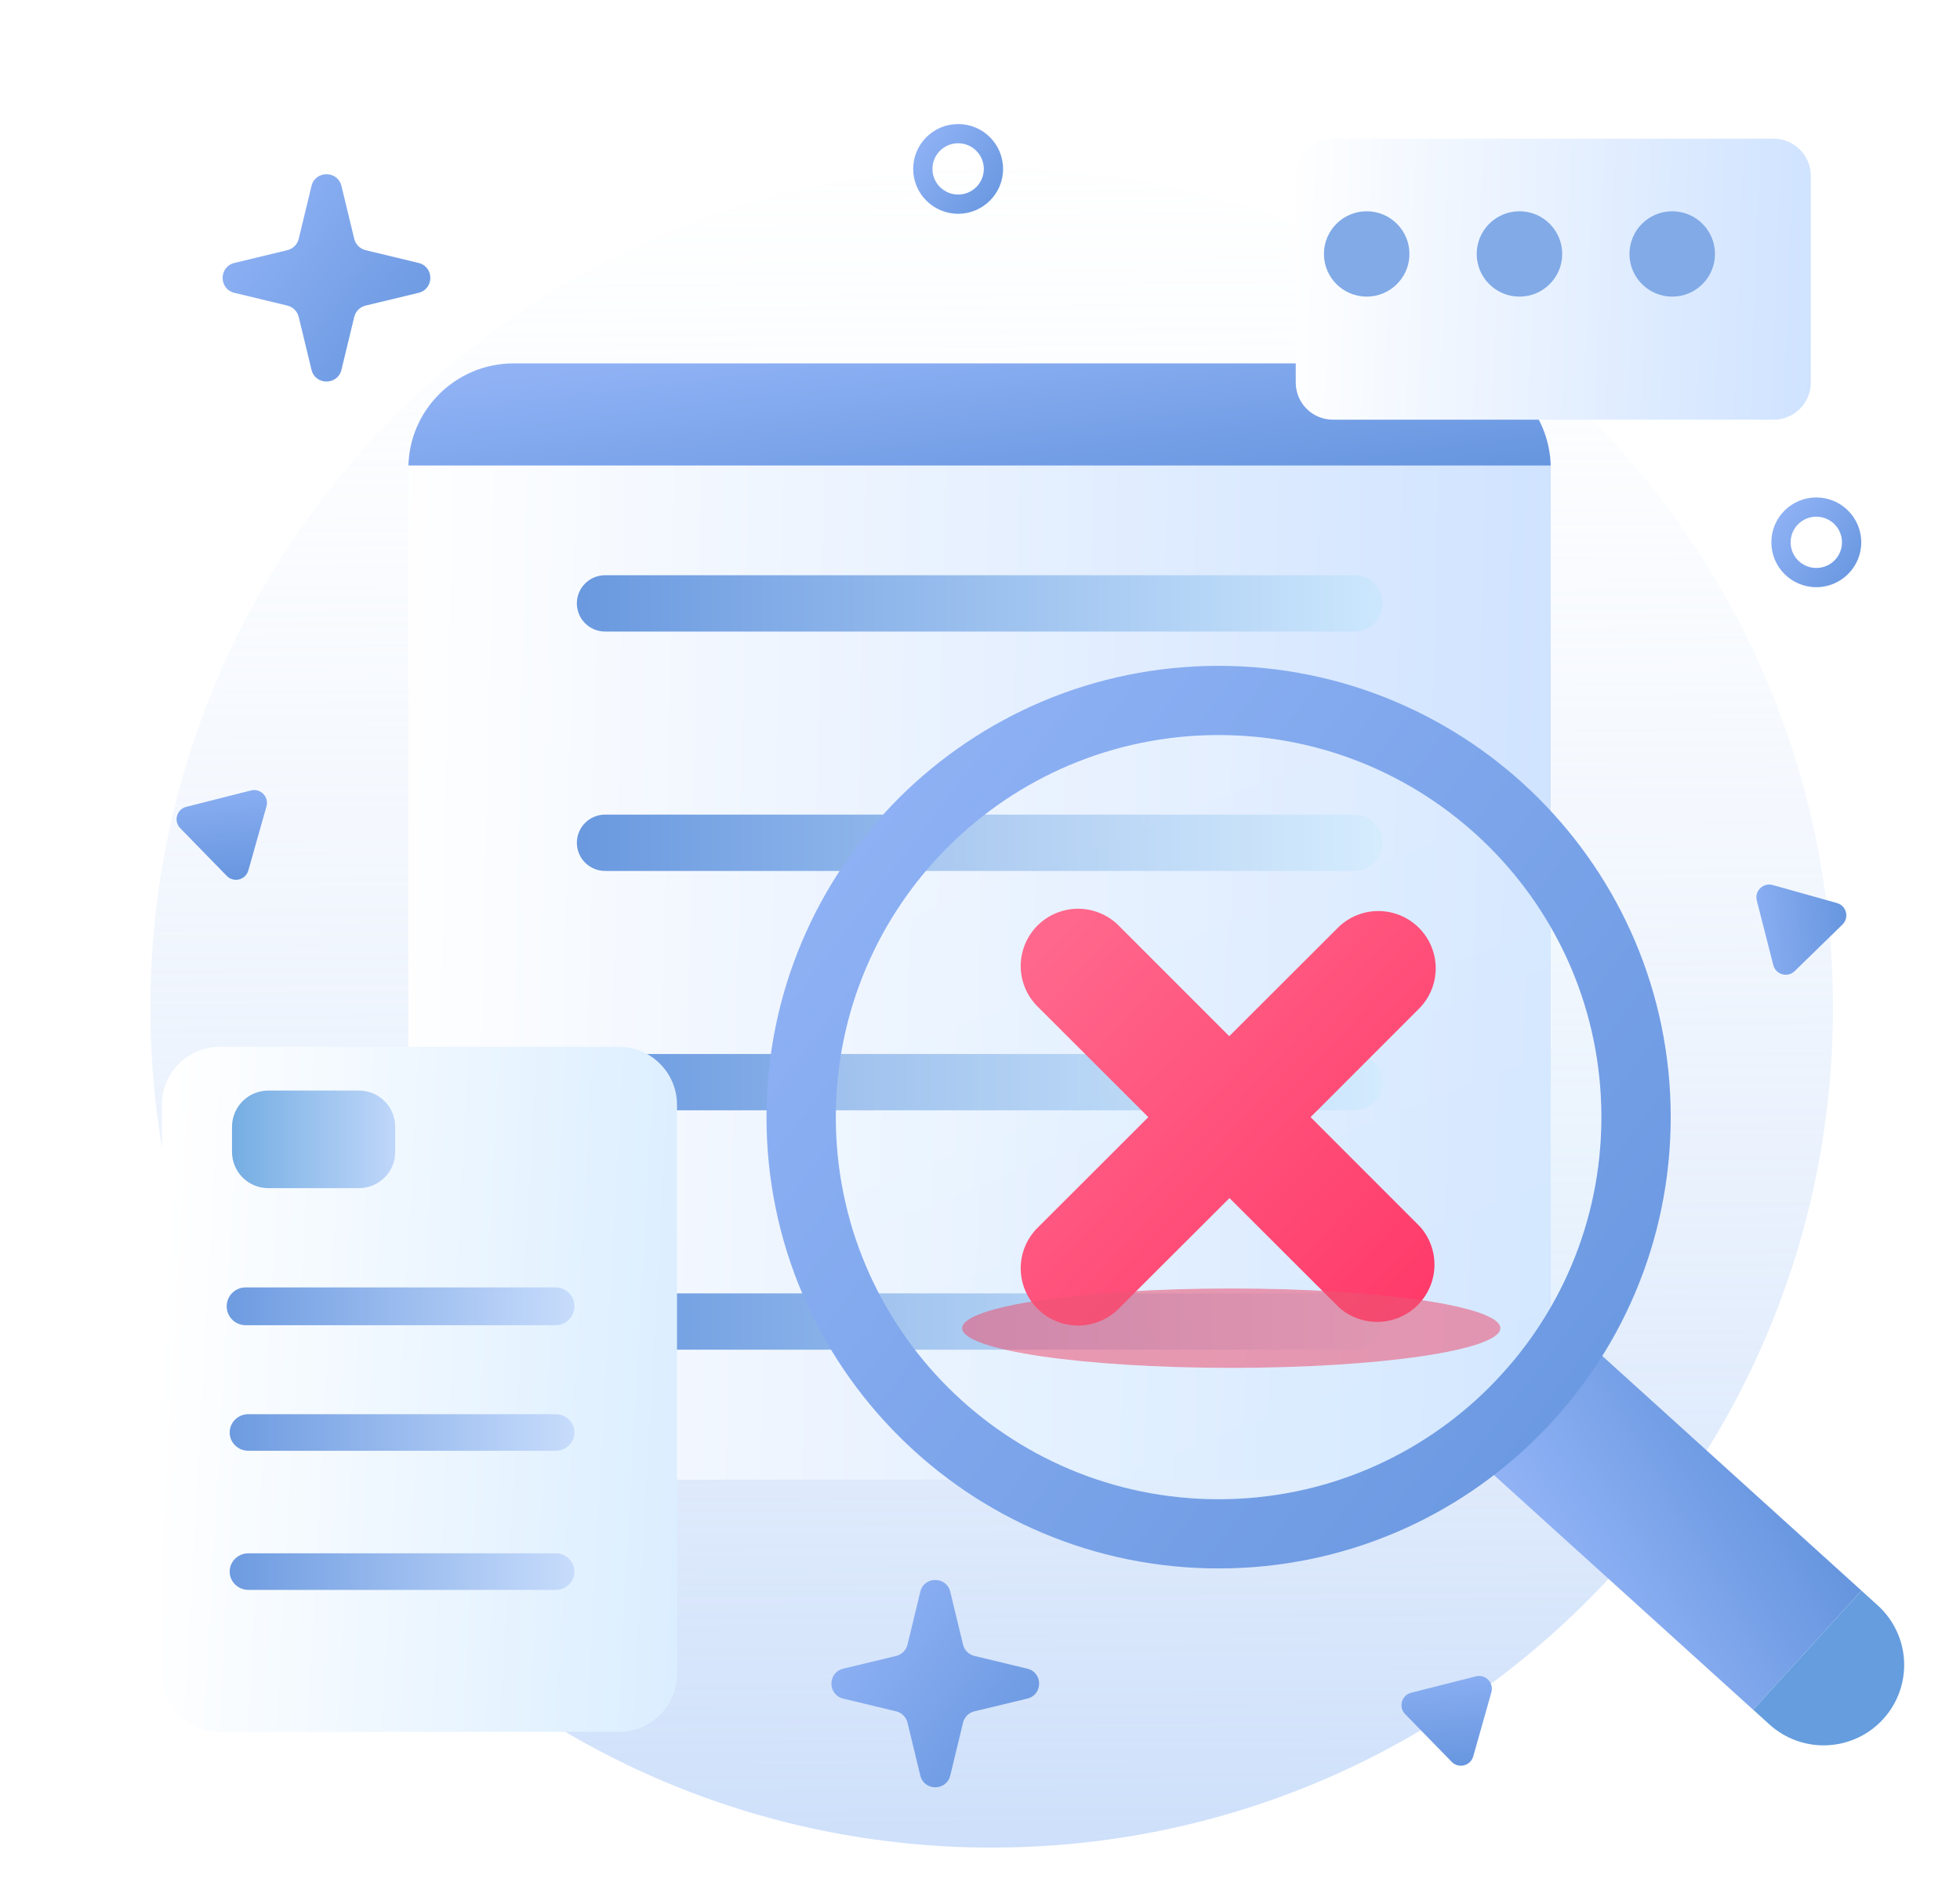 <svg width="311" height="302" viewBox="0 0 311 302" fill="none" xmlns="http://www.w3.org/2000/svg">
<path d="M157.353 293.091C231.08 293.091 290.846 233.446 290.846 159.87C290.846 86.294 231.08 26.648 157.353 26.648C83.626 26.648 23.859 86.294 23.859 159.87C23.859 233.446 83.626 293.091 157.353 293.091Z" fill="url(#paint0_linear_3655_44758)"/>
<path d="M229.372 57.648H81.489C72.271 57.648 64.799 65.106 64.799 74.305H246.062C246.062 65.106 238.589 57.648 229.372 57.648Z" fill="url(#paint1_linear_3655_44758)"/>
<path d="M64.799 73.848H246.062V211.62C246.062 217.744 243.624 223.619 239.284 227.95C234.943 232.282 229.057 234.715 222.919 234.715H87.942C81.804 234.715 75.917 232.282 71.577 227.95C67.237 223.619 64.799 217.744 64.799 211.62V73.848Z" fill="url(#paint2_linear_3655_44758)"/>
<path d="M214.905 91.25H96.016C93.54 91.25 91.533 93.251 91.533 95.719C91.533 98.187 93.54 100.188 96.016 100.188H214.905C217.38 100.188 219.388 98.187 219.388 95.719C219.388 93.251 217.38 91.25 214.905 91.25Z" fill="url(#paint3_linear_3655_44758)"/>
<path d="M214.905 129.225H96.016C93.54 129.225 91.533 131.225 91.533 133.694C91.533 136.162 93.54 138.163 96.016 138.163H214.905C217.38 138.163 219.388 136.162 219.388 133.694C219.388 131.225 217.38 129.225 214.905 129.225Z" fill="url(#paint4_linear_3655_44758)"/>
<path d="M214.905 167.199H96.016C93.54 167.199 91.533 169.2 91.533 171.668C91.533 174.137 93.54 176.137 96.016 176.137H214.905C217.38 176.137 219.388 174.137 219.388 171.668C219.388 169.2 217.38 167.199 214.905 167.199Z" fill="url(#paint5_linear_3655_44758)"/>
<path d="M214.905 205.174H96.016C93.54 205.174 91.533 207.175 91.533 209.643C91.533 212.111 93.54 214.112 96.016 214.112H214.905C217.38 214.112 219.388 212.111 219.388 209.643C219.388 207.175 217.38 205.174 214.905 205.174Z" fill="url(#paint6_linear_3655_44758)"/>
<g filter="url(#filter0_d_3655_44758)">
<path d="M95.21 159.055H31.904C26.818 159.055 22.695 163.169 22.695 168.245V258.546C22.695 263.622 26.818 267.736 31.904 267.736H95.21C100.296 267.736 104.419 263.622 104.419 258.546V168.245C104.419 163.169 100.296 159.055 95.21 159.055Z" fill="url(#paint7_linear_3655_44758)"/>
</g>
<g filter="url(#filter1_d_3655_44758)">
<path d="M275.424 18.002H205.499C202.241 18.002 199.6 20.638 199.6 23.89V56.689C199.6 59.941 202.241 62.577 205.499 62.577H275.424C278.682 62.577 281.323 59.941 281.323 56.689V23.89C281.323 20.638 278.682 18.002 275.424 18.002Z" fill="url(#paint8_linear_3655_44758)"/>
</g>
<path d="M88.147 204.23H38.969C37.313 204.23 35.971 205.57 35.971 207.223V207.232C35.971 208.885 37.313 210.225 38.969 210.225H88.147C89.803 210.225 91.145 208.885 91.145 207.232V207.223C91.145 205.57 89.803 204.23 88.147 204.23Z" fill="url(#paint9_linear_3655_44758)"/>
<path d="M88.173 246.408H39.418C37.776 246.408 36.445 247.706 36.445 249.307V249.317C36.445 250.918 37.776 252.216 39.418 252.216H88.173C89.815 252.216 91.146 250.918 91.146 249.317V249.307C91.146 247.706 89.815 246.408 88.173 246.408Z" fill="url(#paint10_linear_3655_44758)"/>
<path d="M88.173 224.34H39.418C37.776 224.34 36.445 225.638 36.445 227.239V227.248C36.445 228.849 37.776 230.147 39.418 230.147H88.173C89.815 230.147 91.146 228.849 91.146 227.248V227.239C91.146 225.638 89.815 224.34 88.173 224.34Z" fill="url(#paint11_linear_3655_44758)"/>
<path d="M56.95 173H42.578C39.395 173 36.815 175.575 36.815 178.752V182.732C36.815 185.909 39.395 188.484 42.578 188.484H56.95C60.133 188.484 62.713 185.909 62.713 182.732V178.752C62.713 175.575 60.133 173 56.95 173Z" fill="url(#paint12_linear_3655_44758)"/>
<path d="M216.857 47.054C220.603 47.054 223.64 44.023 223.64 40.285C223.64 36.546 220.603 33.516 216.857 33.516C213.111 33.516 210.074 36.546 210.074 40.285C210.074 44.023 213.111 47.054 216.857 47.054Z" fill="#81AAE7"/>
<path d="M241.097 47.054C244.843 47.054 247.88 44.023 247.88 40.285C247.88 36.546 244.843 33.516 241.097 33.516C237.351 33.516 234.314 36.546 234.314 40.285C234.314 44.023 237.351 47.054 241.097 47.054Z" fill="#81AAE7"/>
<path d="M265.338 47.054C269.084 47.054 272.12 44.023 272.12 40.285C272.12 36.546 269.084 33.516 265.338 33.516C261.591 33.516 258.555 36.546 258.555 40.285C258.555 44.023 261.591 47.054 265.338 47.054Z" fill="#81AAE7"/>
<path d="M246.947 208.502L229.766 227.404L278.184 271.233L295.365 252.33L246.947 208.502Z" fill="url(#paint13_linear_3655_44758)"/>
<path fill-rule="evenodd" clip-rule="evenodd" d="M265.098 177.219C265.098 216.759 232.98 248.811 193.36 248.811C153.74 248.811 121.621 216.759 121.621 177.219C121.621 137.68 153.74 105.627 193.36 105.627C232.98 105.627 265.098 137.68 265.098 177.219ZM254.095 177.219C254.095 210.694 226.902 237.831 193.359 237.831C159.817 237.831 132.625 210.694 132.625 177.219C132.625 143.745 159.817 116.608 193.359 116.608C226.902 116.608 254.095 143.745 254.095 177.219Z" fill="url(#paint14_linear_3655_44758)"/>
<path d="M193.36 237.832C226.903 237.832 254.095 210.695 254.095 177.22C254.095 143.746 226.903 116.609 193.36 116.609C159.817 116.609 132.625 143.746 132.625 177.22C132.625 210.695 159.817 237.832 193.36 237.832Z" fill="url(#paint15_linear_3655_44758)" fill-opacity="0.2"/>
<path d="M207.954 177.219L225.323 159.846C226.951 158.127 227.842 155.843 227.809 153.479C227.775 151.115 226.819 148.856 225.144 147.185C223.468 145.513 221.206 144.558 218.836 144.525C216.467 144.491 214.179 145.381 212.456 147.005L195.048 164.378L177.679 147.005C176.843 146.122 175.838 145.416 174.724 144.927C173.61 144.439 172.409 144.178 171.192 144.161C169.975 144.144 168.767 144.37 167.639 144.827C166.512 145.284 165.487 145.962 164.627 146.821C163.766 147.679 163.087 148.702 162.629 149.827C162.172 150.952 161.945 152.158 161.962 153.372C161.979 154.587 162.24 155.785 162.73 156.897C163.219 158.009 163.927 159.012 164.812 159.846L182.21 177.219L164.812 194.591C163.927 195.426 163.219 196.428 162.73 197.54C162.24 198.652 161.979 199.851 161.962 201.065C161.945 202.279 162.172 203.485 162.629 204.61C163.087 205.736 163.766 206.758 164.627 207.617C165.487 208.475 166.512 209.153 167.639 209.61C168.767 210.067 169.975 210.293 171.192 210.276C172.409 210.259 173.61 209.998 174.724 209.51C175.838 209.021 176.843 208.315 177.679 207.432L195.087 190.059L212.495 207.432C214.234 208.96 216.491 209.769 218.806 209.694C221.122 209.619 223.321 208.666 224.957 207.029C226.593 205.392 227.541 203.194 227.609 200.883C227.677 198.572 226.86 196.322 225.323 194.591L207.954 177.219Z" fill="url(#paint16_linear_3655_44758)"/>
<g filter="url(#filter2_f_3655_44758)">
<path d="M195.37 216.991C218.95 216.991 238.065 214.173 238.065 210.697C238.065 207.22 218.95 204.402 195.37 204.402C171.789 204.402 152.674 207.22 152.674 210.697C152.674 214.173 171.789 216.991 195.37 216.991Z" fill="#EC5575" fill-opacity="0.56"/>
</g>
<path d="M146.026 252.508C146.628 250.018 150.178 250.018 150.78 252.508L152.807 260.889C153.023 261.779 153.719 262.474 154.611 262.689L163.009 264.712C165.504 265.313 165.504 268.855 163.009 269.457L154.611 271.48C153.719 271.694 153.023 272.389 152.807 273.279L150.78 281.66C150.178 284.151 146.628 284.151 146.026 281.66L143.999 273.279C143.783 272.389 143.087 271.694 142.195 271.48L133.797 269.457C131.302 268.855 131.302 265.313 133.797 264.712L142.195 262.689C143.087 262.474 143.783 261.779 143.999 260.889L146.026 252.508Z" fill="url(#paint17_linear_3655_44758)"/>
<path d="M49.426 29.506C50.029 27.016 53.578 27.016 54.181 29.506L56.208 37.887C56.423 38.777 57.119 39.472 58.011 39.687L66.409 41.71C68.905 42.311 68.905 45.853 66.409 46.455L58.011 48.478C57.119 48.693 56.423 49.387 56.208 50.277L54.181 58.658C53.578 61.149 50.029 61.149 49.426 58.658L47.399 50.277C47.184 49.387 46.488 48.693 45.596 48.478L37.198 46.455C34.702 45.853 34.702 42.311 37.198 41.71L45.596 39.687C46.488 39.472 47.184 38.777 47.399 37.887L49.426 29.506Z" fill="url(#paint18_linear_3655_44758)"/>
<path fill-rule="evenodd" clip-rule="evenodd" d="M152.03 30.862C154.281 30.862 156.106 29.041 156.106 26.795C156.106 24.549 154.281 22.728 152.03 22.728C149.78 22.728 147.955 24.549 147.955 26.795C147.955 29.041 149.78 30.862 152.03 30.862ZM152.03 33.913C155.969 33.913 159.163 30.726 159.163 26.795C159.163 22.864 155.969 19.678 152.03 19.678C148.092 19.678 144.898 22.864 144.898 26.795C144.898 30.726 148.092 33.913 152.03 33.913Z" fill="url(#paint19_linear_3655_44758)"/>
<path d="M278.756 142.857C278.369 141.34 279.772 139.973 281.282 140.397L291.476 143.256C292.986 143.679 293.47 145.575 292.348 146.669L284.771 154.049C283.648 155.142 281.76 154.613 281.373 153.096L278.756 142.857Z" fill="url(#paint20_linear_3655_44758)"/>
<path d="M39.819 125.394C41.34 125.009 42.708 126.411 42.282 127.918L39.404 138.087C38.978 139.593 37.077 140.074 35.983 138.952L28.597 131.38C27.503 130.259 28.036 128.376 29.556 127.991L39.819 125.394Z" fill="url(#paint21_linear_3655_44758)"/>
<path d="M234.181 265.931C235.701 265.546 237.069 266.948 236.643 268.455L233.765 278.624C233.339 280.13 231.438 280.611 230.344 279.489L222.958 271.918C221.864 270.796 222.397 268.913 223.917 268.528L234.181 265.931Z" fill="url(#paint22_linear_3655_44758)"/>
<path fill-rule="evenodd" clip-rule="evenodd" d="M288.198 90.099C290.449 90.099 292.274 88.278 292.274 86.032C292.274 83.785 290.449 81.964 288.198 81.964C285.948 81.964 284.123 83.785 284.123 86.032C284.123 88.278 285.948 90.099 288.198 90.099ZM288.198 93.149C292.137 93.149 295.331 89.962 295.331 86.032C295.331 82.101 292.137 78.914 288.198 78.914C284.26 78.914 281.066 82.101 281.066 86.032C281.066 89.962 284.26 93.149 288.198 93.149Z" fill="url(#paint23_linear_3655_44758)"/>
<path d="M278.184 271.236L295.364 252.335L297.951 254.677C300.461 256.949 301.963 260.124 302.128 263.502C302.293 266.88 301.106 270.186 298.829 272.691C296.551 275.197 293.37 276.697 289.985 276.862C286.599 277.027 283.287 275.843 280.777 273.571L278.19 271.229L278.184 271.236Z" fill="#659DDE"/>
<defs>
<filter id="filter0_d_3655_44758" x="10.695" y="151.055" width="111.725" height="138.682" filterUnits="userSpaceOnUse" color-interpolation-filters="sRGB">
<feFlood flood-opacity="0" result="BackgroundImageFix"/>
<feColorMatrix in="SourceAlpha" type="matrix" values="0 0 0 0 0 0 0 0 0 0 0 0 0 0 0 0 0 0 127 0" result="hardAlpha"/>
<feOffset dx="3" dy="7"/>
<feGaussianBlur stdDeviation="7.5"/>
<feColorMatrix type="matrix" values="0 0 0 0 0.105 0 0 0 0 0.466 0 0 0 0 0.546 0 0 0 0.15 0"/>
<feBlend mode="normal" in2="BackgroundImageFix" result="effect1_dropShadow_3655_44758"/>
<feBlend mode="normal" in="SourceGraphic" in2="effect1_dropShadow_3655_44758" result="shape"/>
</filter>
<filter id="filter1_d_3655_44758" x="192.6" y="9.002" width="107.725" height="70.574" filterUnits="userSpaceOnUse" color-interpolation-filters="sRGB">
<feFlood flood-opacity="0" result="BackgroundImageFix"/>
<feColorMatrix in="SourceAlpha" type="matrix" values="0 0 0 0 0 0 0 0 0 0 0 0 0 0 0 0 0 0 127 0" result="hardAlpha"/>
<feOffset dx="6" dy="4"/>
<feGaussianBlur stdDeviation="6.5"/>
<feColorMatrix type="matrix" values="0 0 0 0 0.105 0 0 0 0 0.466 0 0 0 0 0.546 0 0 0 0.09 0"/>
<feBlend mode="normal" in2="BackgroundImageFix" result="effect1_dropShadow_3655_44758"/>
<feBlend mode="normal" in="SourceGraphic" in2="effect1_dropShadow_3655_44758" result="shape"/>
</filter>
<filter id="filter2_f_3655_44758" x="131.83" y="183.558" width="127.08" height="54.278" filterUnits="userSpaceOnUse" color-interpolation-filters="sRGB">
<feFlood flood-opacity="0" result="BackgroundImageFix"/>
<feBlend mode="normal" in="SourceGraphic" in2="BackgroundImageFix" result="shape"/>
<feGaussianBlur stdDeviation="10.422" result="effect1_foregroundBlur_3655_44758"/>
</filter>
<linearGradient id="paint0_linear_3655_44758" x1="156.324" y1="-16.732" x2="159.047" y2="451.122" gradientUnits="userSpaceOnUse">
<stop stop-color="white" stop-opacity="0"/>
<stop offset="1" stop-color="#8EB7F4"/>
</linearGradient>
<linearGradient id="paint1_linear_3655_44758" x1="64.594" y1="61.492" x2="68.682" y2="95.563" gradientUnits="userSpaceOnUse">
<stop stop-color="#90B2F5"/>
<stop offset="1" stop-color="#6595DE"/>
</linearGradient>
<linearGradient id="paint2_linear_3655_44758" x1="59.356" y1="194.479" x2="321.192" y2="200.377" gradientUnits="userSpaceOnUse">
<stop stop-color="white"/>
<stop offset="1" stop-color="#BCD7FF"/>
</linearGradient>
<linearGradient id="paint3_linear_3655_44758" x1="86.126" y1="99.82" x2="226.95" y2="99.819" gradientUnits="userSpaceOnUse">
<stop stop-color="#6595DE"/>
<stop offset="1" stop-color="#D2ECFF"/>
</linearGradient>
<linearGradient id="paint4_linear_3655_44758" x1="86.126" y1="137.794" x2="226.95" y2="137.794" gradientUnits="userSpaceOnUse">
<stop stop-color="#6595DE"/>
<stop offset="1" stop-color="#D2ECFF"/>
</linearGradient>
<linearGradient id="paint5_linear_3655_44758" x1="86.126" y1="175.769" x2="226.95" y2="175.768" gradientUnits="userSpaceOnUse">
<stop stop-color="#6595DE"/>
<stop offset="1" stop-color="#D2ECFF"/>
</linearGradient>
<linearGradient id="paint6_linear_3655_44758" x1="86.126" y1="213.743" x2="226.95" y2="213.743" gradientUnits="userSpaceOnUse">
<stop stop-color="#6595DE"/>
<stop offset="1" stop-color="#D2ECFF"/>
</linearGradient>
<linearGradient id="paint7_linear_3655_44758" x1="20.241" y1="240.552" x2="177.048" y2="249.137" gradientUnits="userSpaceOnUse">
<stop stop-color="white"/>
<stop offset="1" stop-color="#BCDFFF"/>
</linearGradient>
<linearGradient id="paint8_linear_3655_44758" x1="197.146" y1="51.427" x2="315.098" y2="55.751" gradientUnits="userSpaceOnUse">
<stop stop-color="white"/>
<stop offset="1" stop-color="#BCD7FF"/>
</linearGradient>
<linearGradient id="paint9_linear_3655_44758" x1="97.549" y1="210.403" x2="31.21" y2="210.402" gradientUnits="userSpaceOnUse">
<stop stop-color="#D2E4FF"/>
<stop offset="1" stop-color="#6595DE"/>
</linearGradient>
<linearGradient id="paint10_linear_3655_44758" x1="97.494" y1="252.389" x2="31.725" y2="252.388" gradientUnits="userSpaceOnUse">
<stop stop-color="#D2E4FF"/>
<stop offset="1" stop-color="#6595DE"/>
</linearGradient>
<linearGradient id="paint11_linear_3655_44758" x1="97.494" y1="230.32" x2="31.725" y2="230.319" gradientUnits="userSpaceOnUse">
<stop stop-color="#D2E4FF"/>
<stop offset="1" stop-color="#6595DE"/>
</linearGradient>
<linearGradient id="paint12_linear_3655_44758" x1="80.672" y1="188.335" x2="33.537" y2="188.335" gradientUnits="userSpaceOnUse">
<stop stop-color="#D2ECFF"/>
<stop offset="0.244" stop-color="#D2E1FF"/>
<stop offset="1" stop-color="#6BA8E0"/>
</linearGradient>
<linearGradient id="paint13_linear_3655_44758" x1="240.92" y1="237.541" x2="274.211" y2="217.407" gradientUnits="userSpaceOnUse">
<stop stop-color="#90B2F5"/>
<stop offset="1" stop-color="#6595DE"/>
</linearGradient>
<linearGradient id="paint14_linear_3655_44758" x1="121.459" y1="138.672" x2="264.953" y2="248.785" gradientUnits="userSpaceOnUse">
<stop stop-color="#90B2F5"/>
<stop offset="1" stop-color="#6595DE"/>
</linearGradient>
<linearGradient id="paint15_linear_3655_44758" x1="193.36" y1="116.609" x2="254.344" y2="275.179" gradientUnits="userSpaceOnUse">
<stop stop-color="white"/>
<stop offset="1" stop-color="#D2F7FF"/>
</linearGradient>
<linearGradient id="paint16_linear_3655_44758" x1="162.276" y1="148.609" x2="228.1" y2="210.232" gradientUnits="userSpaceOnUse">
<stop stop-color="#FF698D"/>
<stop offset="1" stop-color="#FF3868"/>
</linearGradient>
<linearGradient id="paint17_linear_3655_44758" x1="131.888" y1="258.231" x2="164.847" y2="283.522" gradientUnits="userSpaceOnUse">
<stop stop-color="#90B2F5"/>
<stop offset="1" stop-color="#6595DE"/>
</linearGradient>
<linearGradient id="paint18_linear_3655_44758" x1="35.289" y1="35.229" x2="68.247" y2="60.52" gradientUnits="userSpaceOnUse">
<stop stop-color="#90B2F5"/>
<stop offset="1" stop-color="#6595DE"/>
</linearGradient>
<linearGradient id="paint19_linear_3655_44758" x1="144.882" y1="22.963" x2="159.148" y2="33.91" gradientUnits="userSpaceOnUse">
<stop stop-color="#90B2F5"/>
<stop offset="1" stop-color="#6595DE"/>
</linearGradient>
<linearGradient id="paint20_linear_3655_44758" x1="276.182" y1="148.206" x2="293.916" y2="146.963" gradientUnits="userSpaceOnUse">
<stop stop-color="#90B2F5"/>
<stop offset="1" stop-color="#6595DE"/>
</linearGradient>
<linearGradient id="paint21_linear_3655_44758" x1="34.462" y1="122.817" x2="35.674" y2="140.517" gradientUnits="userSpaceOnUse">
<stop stop-color="#90B2F5"/>
<stop offset="1" stop-color="#6595DE"/>
</linearGradient>
<linearGradient id="paint22_linear_3655_44758" x1="228.824" y1="263.354" x2="230.035" y2="281.054" gradientUnits="userSpaceOnUse">
<stop stop-color="#90B2F5"/>
<stop offset="1" stop-color="#6595DE"/>
</linearGradient>
<linearGradient id="paint23_linear_3655_44758" x1="281.05" y1="82.199" x2="295.316" y2="93.146" gradientUnits="userSpaceOnUse">
<stop stop-color="#90B2F5"/>
<stop offset="1" stop-color="#6595DE"/>
</linearGradient>
</defs>
</svg>
